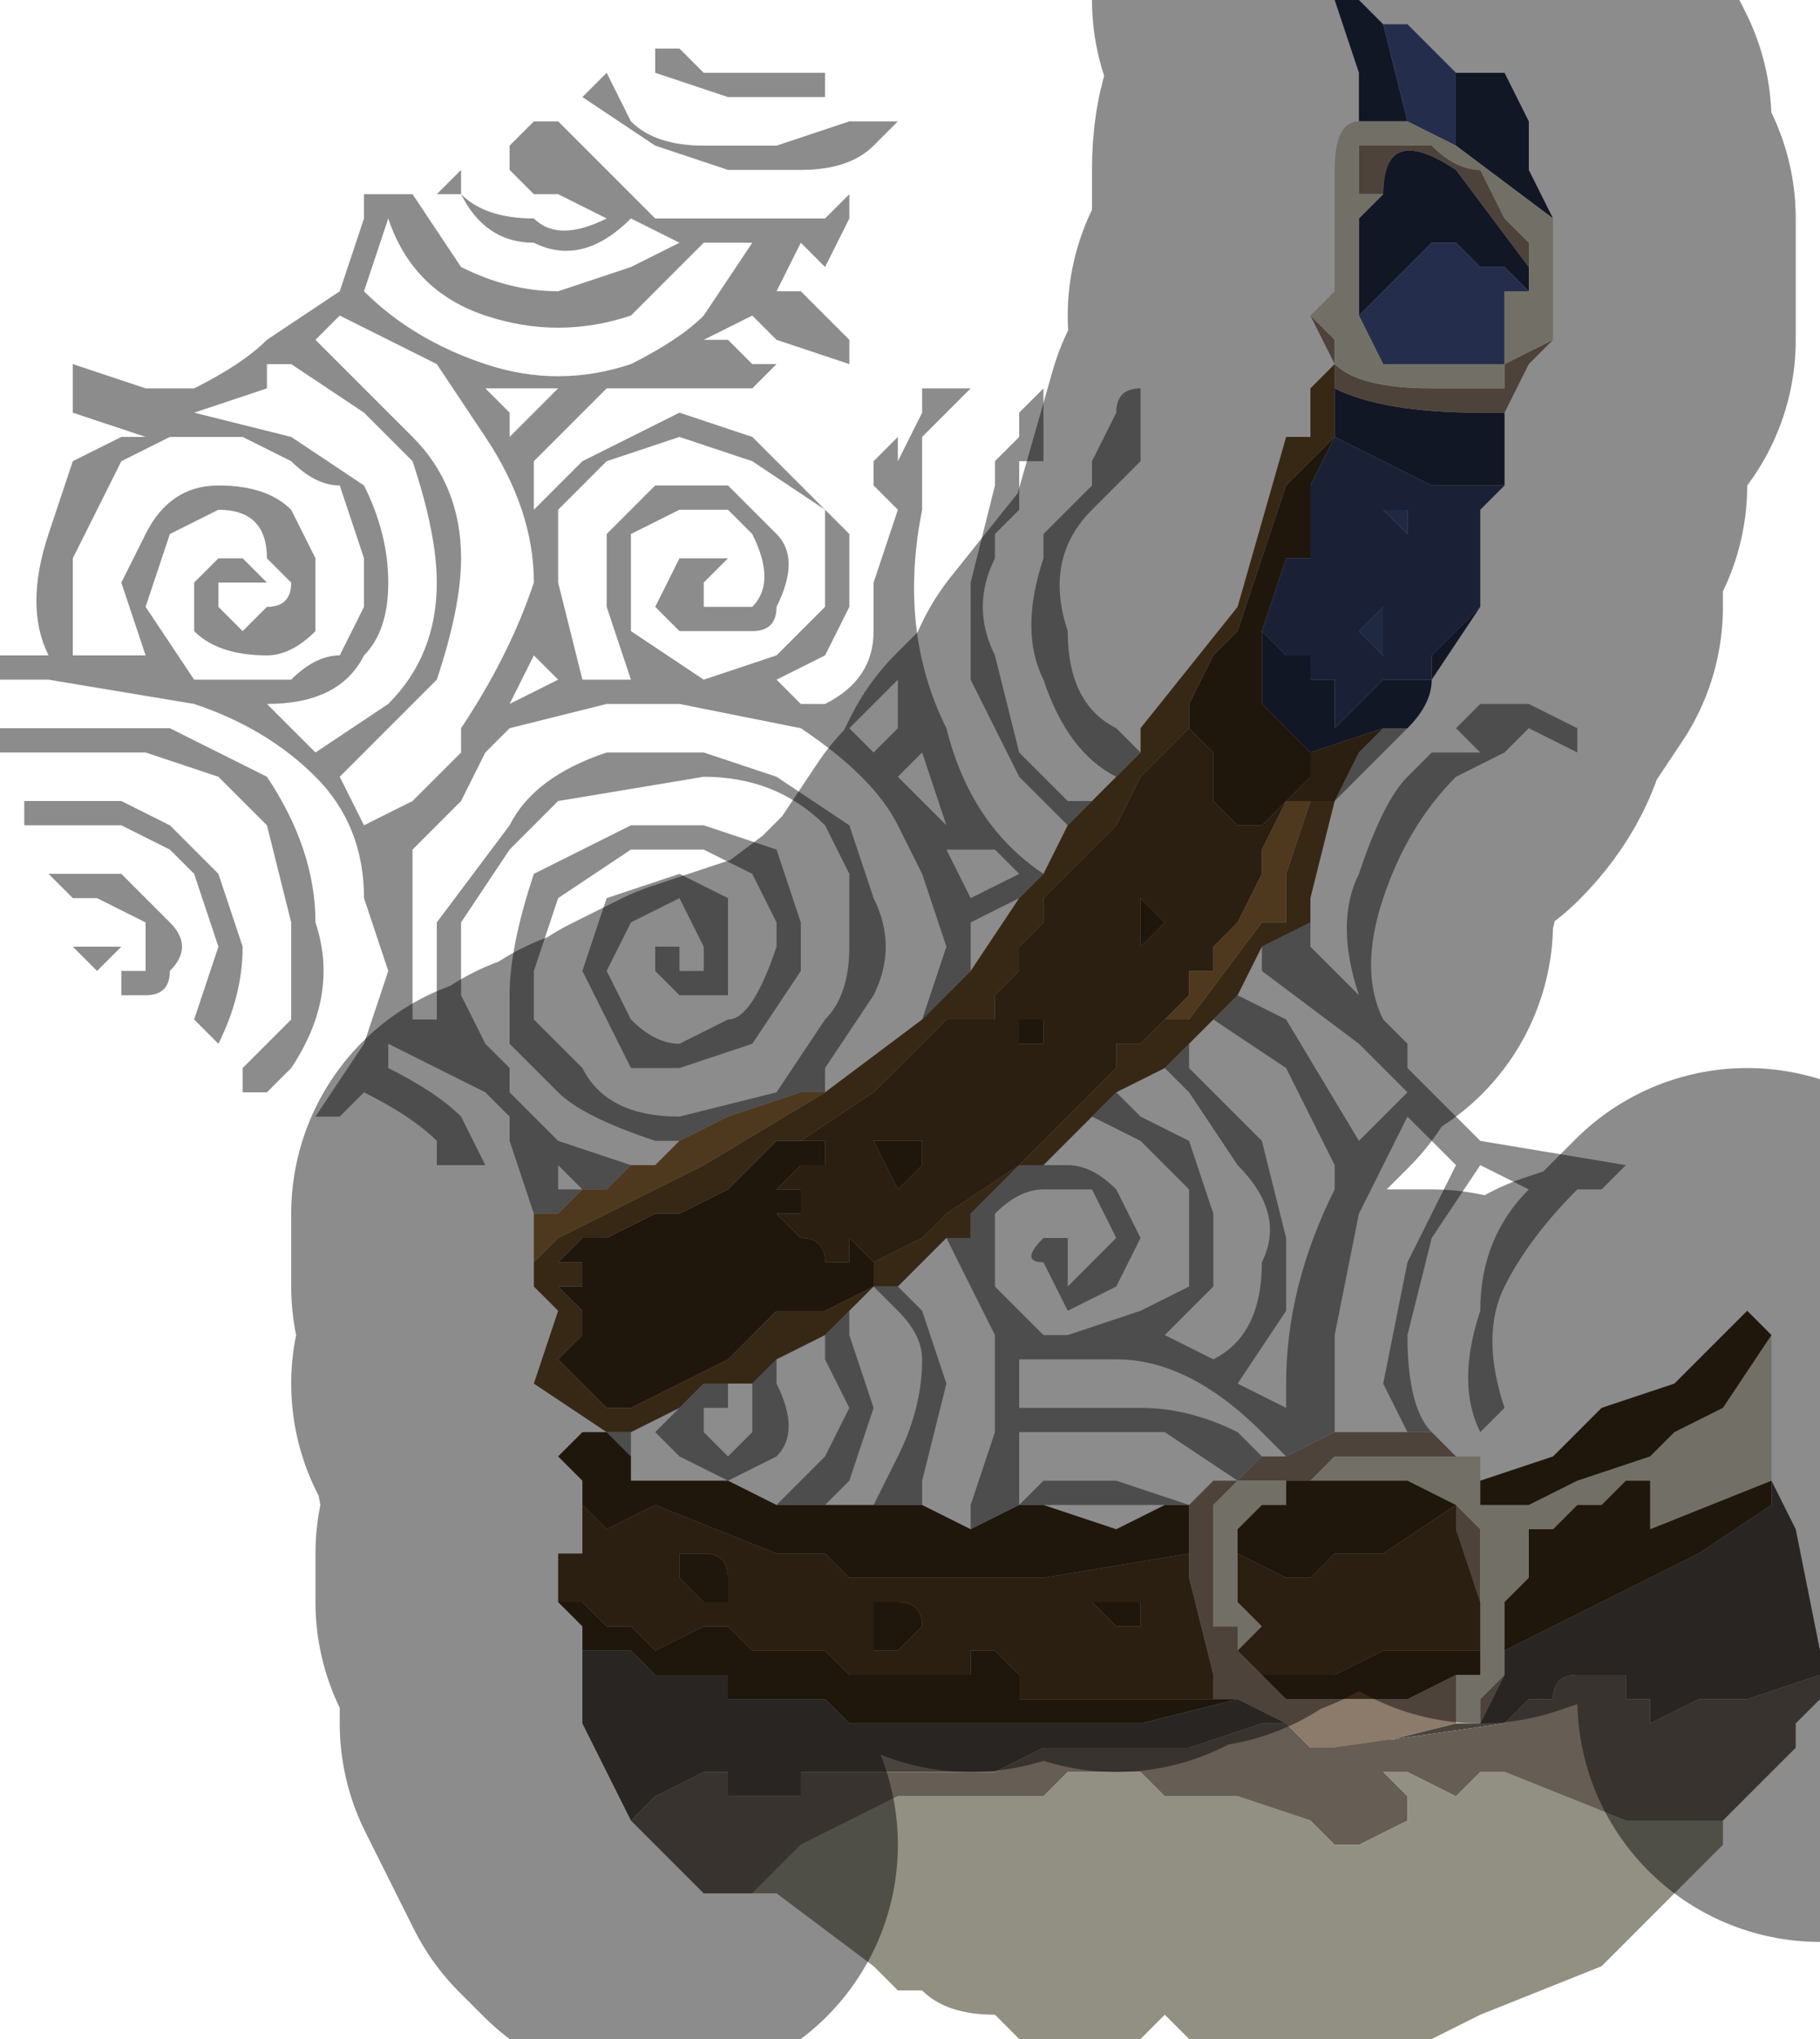<?xml version="1.0" encoding="UTF-8" standalone="no"?>
<svg xmlns:xlink="http://www.w3.org/1999/xlink" height="4.2px" width="3.75px" xmlns="http://www.w3.org/2000/svg">
  <g transform="matrix(1.0, 0.0, 0.0, 1.0, 1.9, 2.1)">
    <path d="M1.0 -0.6 L0.95 -0.55 0.9 -0.5 0.85 -0.45 0.9 -0.55 0.95 -0.6 0.95 -0.6 1.0 -0.6 M0.8 -0.2 L0.8 -0.15 0.85 -0.1 0.9 -0.05 Q0.85 -0.2 0.9 -0.3 0.95 -0.45 1.0 -0.5 L1.05 -0.55 1.1 -0.55 1.15 -0.55 1.1 -0.6 1.1 -0.6 1.15 -0.65 1.25 -0.65 1.35 -0.6 1.35 -0.55 1.25 -0.6 1.25 -0.6 1.2 -0.55 1.2 -0.55 1.1 -0.5 Q1.0 -0.4 0.95 -0.25 0.9 -0.1 0.95 0.0 L1.0 0.05 1.0 0.1 1.15 0.25 1.45 0.3 1.4 0.35 1.35 0.35 Q1.25 0.45 1.2 0.55 1.15 0.65 1.2 0.8 L1.15 0.85 Q1.1 0.75 1.15 0.6 1.15 0.45 1.25 0.35 L1.15 0.3 1.05 0.45 1.0 0.65 Q1.0 0.8 1.05 0.85 L1.0 0.85 0.95 0.75 1.0 0.5 1.1 0.3 1.0 0.2 0.9 0.4 0.85 0.65 0.85 0.85 0.75 0.9 0.7 0.85 Q0.55 0.7 0.4 0.7 L0.3 0.7 0.2 0.7 0.2 0.8 0.45 0.8 Q0.55 0.8 0.65 0.85 L0.7 0.9 0.65 0.95 0.5 0.85 0.35 0.85 0.2 0.85 0.2 1.0 0.25 0.95 0.3 0.95 0.4 0.95 0.55 1.0 0.5 1.0 0.45 1.0 0.3 1.0 0.25 1.0 0.2 1.0 0.1 1.05 0.1 1.0 0.15 0.85 0.15 0.65 0.1 0.55 0.05 0.45 0.1 0.45 0.1 0.4 0.2 0.3 0.25 0.3 0.3 0.3 Q0.35 0.3 0.4 0.35 L0.45 0.45 0.4 0.55 0.3 0.6 0.25 0.5 Q0.2 0.5 0.25 0.45 L0.3 0.45 0.3 0.55 0.35 0.5 0.4 0.45 0.35 0.35 0.25 0.35 Q0.2 0.35 0.15 0.4 L0.15 0.55 0.2 0.6 0.25 0.65 0.3 0.65 0.45 0.6 0.55 0.55 0.55 0.35 0.45 0.25 0.35 0.2 0.4 0.15 0.45 0.2 0.55 0.25 0.6 0.4 0.6 0.55 0.5 0.65 0.6 0.7 Q0.7 0.65 0.7 0.5 0.75 0.4 0.65 0.3 L0.55 0.15 0.5 0.1 0.55 0.05 0.55 0.1 0.7 0.25 0.75 0.45 0.75 0.6 0.65 0.75 0.75 0.8 0.75 0.75 Q0.75 0.55 0.85 0.35 L0.85 0.3 0.75 0.1 0.6 0.0 0.65 -0.05 0.75 0.0 0.9 0.25 1.0 0.15 0.95 0.1 0.9 0.05 0.7 -0.1 0.7 -0.15 0.8 -0.2 M1.1 0.9 L1.15 0.9 1.1 0.9 M-0.65 0.85 L-0.65 0.85 -0.6 0.85 -0.6 0.9 -0.6 0.95 -0.6 0.9 -0.65 0.85 M-0.8 0.4 L-0.85 0.25 -0.85 0.2 -0.9 0.15 -1.1 0.05 -1.1 0.1 Q-1.0 0.15 -0.95 0.2 L-0.9 0.3 -1.0 0.3 -1.0 0.25 Q-1.05 0.2 -1.15 0.15 L-1.2 0.2 -1.25 0.2 -1.15 0.05 -1.1 -0.1 -1.15 -0.25 Q-1.15 -0.4 -1.25 -0.5 -1.35 -0.6 -1.5 -0.65 L-1.8 -0.7 -1.9 -0.7 -1.9 -0.75 -1.9 -0.75 -1.8 -0.75 Q-1.85 -0.85 -1.8 -1.0 L-1.75 -1.15 -1.65 -1.2 -1.6 -1.2 -1.75 -1.25 -1.75 -1.35 -1.6 -1.3 -1.5 -1.3 Q-1.4 -1.35 -1.35 -1.4 L-1.2 -1.5 -1.15 -1.65 -1.15 -1.7 -1.05 -1.7 -0.95 -1.55 Q-0.85 -1.5 -0.75 -1.5 L-0.6 -1.55 -0.5 -1.6 -0.6 -1.65 Q-0.7 -1.55 -0.8 -1.6 -0.9 -1.6 -0.95 -1.7 L-1.0 -1.7 -0.95 -1.75 -0.95 -1.7 Q-0.9 -1.65 -0.8 -1.65 -0.75 -1.6 -0.65 -1.65 L-0.75 -1.7 -0.75 -1.7 -0.8 -1.7 -0.85 -1.75 -0.85 -1.8 -0.8 -1.85 -0.75 -1.85 -0.65 -1.75 -0.55 -1.65 Q-0.35 -1.65 -0.2 -1.65 L-0.15 -1.7 -0.15 -1.65 -0.2 -1.55 -0.2 -1.55 -0.25 -1.6 -0.25 -1.6 -0.3 -1.5 -0.25 -1.5 -0.25 -1.5 -0.2 -1.45 -0.15 -1.4 -0.15 -1.35 -0.3 -1.4 -0.35 -1.45 -0.45 -1.4 -0.4 -1.4 -0.35 -1.35 -0.3 -1.35 -0.3 -1.35 -0.35 -1.3 -0.4 -1.3 -0.65 -1.3 -0.8 -1.15 -0.8 -1.05 -0.7 -1.15 -0.6 -1.2 -0.5 -1.25 -0.35 -1.2 -0.3 -1.15 -0.15 -1.0 Q-0.15 -0.95 -0.15 -0.85 L-0.2 -0.75 -0.3 -0.7 -0.25 -0.65 -0.25 -0.65 -0.2 -0.65 -0.2 -0.65 Q-0.1 -0.7 -0.1 -0.8 L-0.1 -0.9 -0.05 -1.05 -0.05 -1.05 -0.1 -1.1 -0.1 -1.15 -0.05 -1.2 -0.05 -1.15 0.0 -1.25 0.0 -1.3 0.05 -1.3 0.05 -1.3 0.1 -1.3 0.0 -1.2 0.0 -1.05 Q-0.05 -0.8 0.05 -0.6 0.1 -0.4 0.25 -0.3 L0.25 -0.3 0.2 -0.25 0.1 -0.2 0.1 -0.15 0.1 -0.1 0.0 0.0 0.05 -0.15 0.0 -0.3 -0.05 -0.4 Q-0.1 -0.5 -0.25 -0.6 L-0.5 -0.65 -0.65 -0.65 -0.85 -0.6 -0.9 -0.55 -0.95 -0.45 -1.0 -0.4 -1.05 -0.35 -1.05 -0.25 Q-1.05 -0.15 -1.05 0.0 L-1.0 0.0 -1.0 -0.2 -0.85 -0.4 Q-0.8 -0.5 -0.65 -0.55 L-0.45 -0.55 -0.3 -0.5 -0.15 -0.4 -0.1 -0.25 Q-0.05 -0.15 -0.1 -0.05 L-0.2 0.1 -0.2 0.15 -0.25 0.15 -0.4 0.2 -0.5 0.25 -0.55 0.25 Q-0.7 0.2 -0.75 0.15 L-0.85 0.05 -0.85 -0.05 Q-0.85 -0.15 -0.8 -0.3 L-0.6 -0.4 -0.45 -0.4 -0.3 -0.35 -0.25 -0.2 -0.25 -0.1 -0.35 0.05 -0.5 0.1 -0.6 0.1 -0.65 0.0 -0.7 -0.1 -0.65 -0.25 -0.5 -0.3 -0.4 -0.25 -0.4 -0.05 -0.45 -0.05 -0.5 -0.05 -0.55 -0.1 -0.55 -0.15 -0.5 -0.15 -0.5 -0.1 -0.45 -0.1 -0.45 -0.15 -0.5 -0.25 -0.6 -0.2 -0.65 -0.1 -0.6 0.0 Q-0.55 0.05 -0.5 0.05 L-0.4 0.0 Q-0.35 0.0 -0.3 -0.15 L-0.3 -0.2 -0.35 -0.3 -0.45 -0.35 -0.6 -0.35 -0.75 -0.25 -0.8 -0.1 -0.8 0.0 -0.7 0.1 Q-0.65 0.2 -0.5 0.2 L-0.3 0.15 -0.2 0.0 Q-0.15 -0.05 -0.15 -0.15 L-0.15 -0.3 -0.2 -0.4 Q-0.3 -0.5 -0.45 -0.5 L-0.75 -0.45 -0.85 -0.35 -0.95 -0.2 -0.95 -0.05 -0.9 0.05 -0.85 0.1 -0.85 0.15 -0.8 0.2 -0.75 0.25 -0.6 0.3 -0.6 0.3 -0.65 0.35 -0.7 0.35 -0.75 0.4 -0.75 0.4 -0.8 0.4 M0.3 -0.4 L0.2 -0.5 0.1 -0.7 0.1 -0.9 0.15 -1.1 0.15 -1.15 0.2 -1.2 0.2 -1.25 0.25 -1.3 0.25 -1.25 0.25 -1.15 0.2 -1.15 0.2 -1.05 0.15 -1.0 0.15 -0.95 Q0.1 -0.85 0.15 -0.75 L0.2 -0.55 0.3 -0.45 0.35 -0.45 0.3 -0.4 M0.4 -0.5 Q0.3 -0.55 0.25 -0.7 0.2 -0.8 0.25 -0.95 L0.25 -1.0 0.3 -1.05 0.35 -1.1 0.35 -1.15 0.4 -1.25 Q0.4 -1.3 0.45 -1.3 L0.45 -1.15 0.4 -1.1 0.4 -1.1 0.35 -1.05 Q0.25 -0.95 0.3 -0.8 0.3 -0.65 0.4 -0.6 L0.45 -0.55 0.4 -0.5 M0.05 -0.4 L0.05 -0.4 0.0 -0.55 -0.05 -0.5 0.05 -0.4 M0.1 -0.35 L0.05 -0.35 0.1 -0.25 0.2 -0.3 0.15 -0.35 0.1 -0.35 0.1 -0.35 M-0.05 0.55 L0.0 0.6 0.05 0.75 0.0 0.95 0.0 1.0 -0.1 1.0 -0.05 0.9 Q0.0 0.8 0.0 0.7 0.0 0.65 -0.05 0.6 L-0.1 0.55 -0.05 0.55 M-0.75 -0.7 L-0.8 -0.75 -0.85 -0.65 -0.75 -0.7 M-0.35 -1.0 L-0.4 -1.05 -0.5 -1.05 -0.6 -1.0 -0.6 -0.8 -0.45 -0.7 -0.3 -0.75 -0.2 -0.85 Q-0.2 -0.95 -0.2 -1.05 L-0.35 -1.15 -0.5 -1.2 -0.65 -1.15 -0.75 -1.05 -0.75 -0.9 -0.7 -0.7 -0.6 -0.7 -0.65 -0.85 -0.65 -1.0 -0.55 -1.1 -0.4 -1.1 -0.3 -1.0 Q-0.25 -0.95 -0.3 -0.85 -0.3 -0.8 -0.35 -0.8 L-0.5 -0.8 -0.55 -0.85 -0.5 -0.95 -0.45 -0.95 -0.4 -0.95 -0.45 -0.9 -0.45 -0.9 -0.45 -0.85 -0.4 -0.85 Q-0.35 -0.85 -0.35 -0.85 -0.3 -0.9 -0.35 -1.0 M-1.1 -0.4 L-1.1 -0.35 -1.1 -0.4 M-1.7 -0.15 L-1.7 -0.15 -1.65 -0.15 -1.7 -0.1 -1.75 -0.15 -1.7 -0.15 M-1.8 -0.3 L-1.8 -0.3 -1.65 -0.3 -1.55 -0.2 Q-1.5 -0.15 -1.55 -0.1 -1.55 -0.05 -1.6 -0.05 L-1.65 -0.05 -1.65 -0.1 -1.6 -0.1 -1.6 -0.2 -1.7 -0.25 -1.75 -0.25 -1.8 -0.3 M-1.65 -0.45 L-1.55 -0.4 -1.45 -0.3 -1.4 -0.15 Q-1.4 -0.05 -1.45 0.05 L-1.45 0.05 -1.5 0.0 -1.5 0.0 -1.45 -0.15 -1.5 -0.3 -1.55 -0.35 -1.65 -0.4 -1.8 -0.4 -1.85 -0.4 -1.85 -0.45 -1.65 -0.45 M-1.75 -0.6 L-1.55 -0.6 Q-1.45 -0.55 -1.35 -0.5 -1.25 -0.35 -1.25 -0.2 -1.2 -0.05 -1.3 0.1 L-1.35 0.15 -1.4 0.15 -1.4 0.1 -1.3 0.0 -1.3 -0.2 -1.35 -0.4 -1.45 -0.5 -1.6 -0.55 -1.85 -0.55 -1.9 -0.55 -1.9 -0.6 -1.75 -0.6 M-1.15 -0.95 L-1.2 -1.1 Q-1.25 -1.1 -1.3 -1.15 L-1.4 -1.2 -1.55 -1.2 -1.65 -1.15 -1.75 -0.95 -1.75 -0.75 -1.6 -0.75 -1.65 -0.9 -1.6 -1.0 Q-1.55 -1.1 -1.45 -1.1 -1.35 -1.1 -1.3 -1.05 L-1.25 -0.95 -1.25 -0.8 Q-1.3 -0.75 -1.35 -0.75 -1.45 -0.75 -1.5 -0.8 L-1.5 -0.9 -1.45 -0.95 -1.4 -0.95 -1.35 -0.9 -1.4 -0.9 -1.45 -0.9 -1.45 -0.85 -1.4 -0.8 -1.35 -0.85 Q-1.3 -0.85 -1.3 -0.9 L-1.35 -0.95 Q-1.35 -1.05 -1.45 -1.05 L-1.55 -1.0 -1.6 -0.85 -1.5 -0.7 -1.4 -0.7 -1.3 -0.7 Q-1.25 -0.75 -1.2 -0.75 L-1.15 -0.85 -1.15 -0.95 M-1.0 -1.35 L-1.2 -1.45 -1.25 -1.4 -1.05 -1.2 Q-0.95 -1.1 -0.95 -0.95 -0.95 -0.85 -1.0 -0.7 L-1.1 -0.6 -1.2 -0.5 -1.15 -0.4 -1.05 -0.45 -1.0 -0.5 -0.95 -0.55 -0.95 -0.6 Q-0.85 -0.75 -0.8 -0.9 -0.8 -1.05 -0.9 -1.2 L-1.0 -1.35 M-1.5 -1.25 L-1.55 -1.25 -1.55 -1.25 -1.5 -1.25 -1.3 -1.2 -1.15 -1.1 Q-1.1 -1.0 -1.1 -0.9 -1.1 -0.8 -1.15 -0.75 -1.2 -0.65 -1.35 -0.65 L-1.25 -0.55 -1.1 -0.65 Q-1.0 -0.75 -1.0 -0.9 -1.0 -1.0 -1.05 -1.15 L-1.15 -1.25 -1.3 -1.35 -1.35 -1.35 -1.35 -1.3 -1.5 -1.25 M-0.6 -1.45 Q-0.75 -1.4 -0.9 -1.45 -1.05 -1.5 -1.1 -1.65 L-1.15 -1.5 Q-1.05 -1.4 -0.9 -1.35 -0.75 -1.3 -0.6 -1.35 -0.5 -1.4 -0.45 -1.45 L-0.35 -1.6 -0.45 -1.6 -0.6 -1.45 M-0.85 -1.3 L-0.9 -1.3 -0.85 -1.25 -0.85 -1.2 -0.75 -1.3 -0.85 -1.3 M-0.65 -1.95 L-0.6 -1.85 Q-0.55 -1.8 -0.45 -1.8 L-0.3 -1.8 -0.15 -1.85 Q-0.15 -1.85 -0.1 -1.85 L-0.05 -1.85 -0.1 -1.8 Q-0.15 -1.75 -0.25 -1.75 L-0.4 -1.75 -0.55 -1.8 -0.7 -1.9 -0.7 -1.9 -0.65 -1.95 M-0.2 -1.95 L-0.2 -1.9 -0.4 -1.9 -0.55 -1.95 -0.55 -2.0 -0.5 -2.0 -0.45 -1.95 -0.25 -1.95 -0.2 -1.95 M-0.7 0.35 L-0.75 0.3 -0.75 0.35 -0.7 0.35 M-0.15 -0.6 L-0.1 -0.55 -0.05 -0.6 -0.05 -0.7 -0.15 -0.6 M-0.3 0.7 L-0.3 0.75 Q-0.25 0.85 -0.3 0.9 L-0.4 0.95 -0.5 0.9 -0.5 0.9 -0.55 0.85 -0.5 0.8 -0.45 0.75 -0.4 0.75 -0.4 0.75 Q-0.4 0.8 -0.4 0.8 L-0.4 0.8 -0.45 0.8 -0.45 0.85 -0.4 0.9 -0.35 0.85 -0.35 0.75 -0.3 0.7 M-0.3 1.0 L-0.25 0.95 -0.2 0.9 -0.15 0.8 -0.2 0.7 -0.2 0.65 -0.2 0.65 -0.15 0.6 -0.15 0.65 -0.1 0.8 -0.15 0.95 -0.2 1.0 -0.2 1.0 -0.3 1.0" fill="#000000" fill-opacity="0.451" fill-rule="evenodd" stroke="none"/>
    <path d="M1.1 -1.95 L1.2 -1.95 1.25 -1.85 1.25 -1.75 1.3 -1.65 1.1 -1.8 1.1 -1.85 1.1 -1.85 1.1 -1.95 M1.2 -1.25 L1.2 -1.1 1.15 -1.1 1.1 -1.1 1.05 -1.1 0.85 -1.2 0.85 -1.2 0.85 -1.3 Q0.95 -1.25 1.15 -1.25 L1.2 -1.25 M1.15 -0.85 L1.05 -0.7 Q1.05 -0.65 1.0 -0.6 L0.95 -0.6 0.95 -0.6 0.8 -0.55 0.8 -0.55 0.7 -0.65 0.7 -0.65 0.7 -0.8 0.75 -0.75 0.8 -0.75 0.8 -0.7 Q0.8 -0.7 0.85 -0.7 L0.85 -0.65 0.85 -0.6 0.9 -0.65 0.95 -0.7 1.0 -0.7 Q1.05 -0.7 1.05 -0.7 L1.05 -0.75 1.15 -0.85 M0.9 -1.85 L0.9 -1.95 0.85 -2.1 0.9 -2.1 0.95 -2.05 0.95 -2.05 1.0 -1.85 0.9 -1.85 M0.95 -1.7 L0.95 -1.7 Q0.95 -1.85 1.1 -1.75 L1.25 -1.55 1.25 -1.5 1.2 -1.55 1.15 -1.55 1.1 -1.6 1.05 -1.6 0.9 -1.45 0.9 -1.65 0.95 -1.7" fill="#202a46" fill-rule="evenodd" stroke="none"/>
    <path d="M1.1 -1.95 L1.1 -1.85 1.1 -1.85 1.1 -1.8 1.1 -1.8 1.0 -1.85 0.95 -2.05 1.0 -2.05 1.0 -2.05 1.05 -2.0 1.05 -2.0 1.1 -1.95 1.1 -1.95 M0.9 -1.45 L1.05 -1.6 1.1 -1.6 1.15 -1.55 1.2 -1.55 1.25 -1.5 1.2 -1.5 1.2 -1.35 1.1 -1.35 0.95 -1.35 0.9 -1.45 0.9 -1.45" fill="#41548a" fill-rule="evenodd" stroke="none"/>
    <path d="M1.3 -1.4 L1.25 -1.35 1.2 -1.25 1.15 -1.25 Q0.95 -1.25 0.85 -1.3 L0.85 -1.35 0.8 -1.45 0.85 -1.4 0.85 -1.35 Q0.9 -1.3 1.05 -1.3 L1.1 -1.3 1.2 -1.3 1.2 -1.35 1.3 -1.4 M1.05 0.85 L1.1 0.9 1.0 0.9 0.85 0.9 0.8 0.95 0.7 0.95 0.65 0.95 0.6 1.0 0.6 1.25 0.65 1.25 0.65 1.3 0.7 1.35 0.75 1.4 0.8 1.4 0.85 1.4 1.0 1.4 1.1 1.35 1.15 1.35 1.1 1.35 1.1 1.45 1.15 1.45 1.15 1.4 1.2 1.35 1.2 1.3 1.2 1.35 1.15 1.45 1.1 1.45 0.9 1.5 0.8 1.5 0.75 1.45 0.65 1.4 0.6 1.4 0.6 1.35 0.55 1.15 0.55 1.1 0.55 1.0 0.6 0.95 0.65 0.95 0.7 0.9 0.75 0.9 0.85 0.85 1.0 0.85 1.05 0.85 M1.25 -1.5 L1.25 -1.55 1.1 -1.75 Q0.95 -1.85 0.95 -1.7 L0.95 -1.7 0.9 -1.7 0.9 -1.75 0.9 -1.8 0.95 -1.8 1.0 -1.8 1.05 -1.8 Q1.1 -1.75 1.15 -1.75 L1.2 -1.65 1.25 -1.6 1.25 -1.5 M1.15 0.95 L1.15 1.0 1.15 0.95 M1.15 1.25 L1.15 1.2 1.1 1.05 1.1 1.0 1.15 1.05 1.15 1.1 1.15 1.25 M0.7 1.0 L0.65 1.05 0.7 1.0" fill="#8c7a6b" fill-rule="evenodd" stroke="none"/>
    <path d="M1.1 -1.8 L1.3 -1.65 1.3 -1.45 1.3 -1.4 1.2 -1.35 1.2 -1.3 1.1 -1.3 1.05 -1.3 Q0.9 -1.3 0.85 -1.35 L0.85 -1.4 0.8 -1.45 0.8 -1.45 0.85 -1.5 0.85 -1.75 Q0.85 -1.85 0.9 -1.85 L1.0 -1.85 1.1 -1.8 1.1 -1.8 M1.1 0.9 L1.15 0.9 1.15 0.95 1.15 1.0 1.25 1.0 1.35 0.95 1.5 0.9 1.55 0.85 1.65 0.8 1.75 0.65 1.75 0.8 1.75 0.95 1.5 1.05 1.5 0.95 1.45 0.95 1.4 1.0 1.35 1.0 1.3 1.05 1.25 1.05 1.25 1.15 1.2 1.2 1.2 1.3 1.2 1.35 1.15 1.4 1.15 1.45 1.1 1.45 1.1 1.35 1.15 1.35 1.15 1.3 1.15 1.25 1.15 1.1 1.15 1.05 1.1 1.0 1.0 0.95 0.9 0.95 0.8 0.95 0.75 0.95 0.75 1.0 0.7 1.0 0.65 1.05 0.65 1.1 0.65 1.2 0.7 1.25 0.65 1.3 0.65 1.25 0.6 1.25 0.6 1.0 0.65 0.95 0.7 0.95 0.8 0.95 0.85 0.9 1.0 0.9 1.1 0.9 M0.95 -1.7 L0.9 -1.65 0.9 -1.45 0.9 -1.45 0.95 -1.35 1.1 -1.35 1.2 -1.35 1.2 -1.5 1.25 -1.5 1.25 -1.6 1.2 -1.65 1.15 -1.75 Q1.1 -1.75 1.05 -1.8 L1.0 -1.8 0.95 -1.8 0.9 -1.8 0.9 -1.75 0.9 -1.7 0.95 -1.7" fill="#d0ccb9" fill-rule="evenodd" stroke="none"/>
    <path d="M1.15 0.95 L1.3 0.9 1.4 0.8 1.55 0.75 1.65 0.65 1.7 0.6 1.75 0.65 1.65 0.8 1.55 0.85 1.5 0.9 1.35 0.95 1.25 1.0 1.15 1.0 1.15 0.95 M-0.7 1.3 L-0.7 1.25 -0.75 1.2 -0.7 1.2 -0.65 1.25 -0.6 1.25 -0.6 1.25 -0.55 1.3 -0.45 1.25 -0.4 1.25 -0.4 1.25 -0.35 1.3 -0.35 1.3 -0.25 1.3 -0.2 1.3 -0.15 1.35 -0.15 1.35 -0.05 1.35 -0.05 1.35 0.0 1.35 0.05 1.35 0.1 1.35 0.1 1.3 0.15 1.3 0.2 1.35 0.2 1.4 0.25 1.4 0.3 1.4 0.4 1.4 0.6 1.4 0.65 1.4 0.45 1.45 0.3 1.45 0.2 1.45 0.1 1.45 0.05 1.45 0.0 1.45 -0.05 1.45 -0.15 1.45 -0.2 1.4 -0.25 1.4 -0.35 1.4 -0.4 1.4 -0.4 1.35 -0.45 1.35 -0.45 1.35 -0.55 1.35 -0.55 1.35 -0.6 1.3 -0.65 1.3 -0.7 1.3 -0.7 1.3 M-0.7 1.0 L-0.7 0.95 -0.75 0.9 -0.7 0.85 -0.7 0.85 -0.65 0.85 -0.6 0.9 -0.6 0.95 -0.55 0.95 -0.5 0.95 -0.4 0.95 -0.3 1.0 -0.2 1.0 -0.2 1.0 -0.2 1.0 -0.15 1.0 -0.1 1.0 0.0 1.0 0.1 1.05 0.2 1.0 0.25 1.0 0.4 1.05 0.5 1.0 0.55 1.0 0.55 1.1 0.25 1.15 0.15 1.15 0.05 1.15 0.0 1.15 -0.15 1.15 -0.2 1.1 -0.3 1.1 -0.55 1.0 -0.65 1.05 -0.7 1.0 M0.85 -1.2 L0.8 -1.1 0.8 -1.0 0.8 -0.95 0.75 -0.95 0.7 -0.8 0.7 -0.65 0.7 -0.65 0.8 -0.55 0.8 -0.5 0.75 -0.45 0.7 -0.4 0.65 -0.4 0.6 -0.45 0.6 -0.45 0.6 -0.55 0.55 -0.6 0.55 -0.65 0.6 -0.75 0.6 -0.75 0.65 -0.8 0.65 -0.8 0.7 -0.95 0.75 -1.1 0.85 -1.2 M0.75 -0.45 L0.75 -0.45 M0.45 -0.2 L0.45 -0.25 0.5 -0.2 0.5 -0.2 0.5 -0.2 0.45 -0.15 0.45 -0.2 M0.25 0.0 L0.25 0.05 0.2 0.05 0.2 0.0 0.25 0.0 0.25 0.0 M-0.1 0.5 L-0.1 0.55 -0.2 0.6 -0.25 0.6 -0.3 0.6 -0.35 0.65 -0.4 0.7 -0.6 0.8 -0.6 0.8 -0.65 0.8 -0.7 0.75 -0.75 0.7 -0.7 0.65 -0.7 0.6 -0.75 0.55 -0.7 0.55 -0.7 0.55 -0.7 0.5 -0.75 0.5 -0.75 0.5 -0.7 0.45 -0.65 0.45 -0.55 0.4 -0.55 0.4 -0.5 0.4 -0.5 0.4 -0.4 0.35 -0.4 0.35 -0.35 0.3 -0.3 0.25 -0.25 0.25 -0.2 0.25 -0.2 0.35 -0.2 0.35 -0.2 0.3 -0.25 0.3 -0.3 0.35 -0.25 0.35 -0.25 0.4 -0.2 0.4 -0.2 0.4 -0.25 0.4 -0.3 0.4 -0.25 0.45 -0.25 0.45 Q-0.2 0.45 -0.2 0.5 L-0.2 0.5 -0.15 0.5 -0.15 0.45 -0.1 0.5 M0.7 1.0 L0.75 1.0 0.75 0.95 0.8 0.95 0.9 0.95 1.0 0.95 1.1 1.0 0.95 1.1 0.85 1.1 0.8 1.15 0.75 1.15 0.65 1.1 0.65 1.05 0.7 1.0 M1.2 1.3 L1.2 1.2 1.25 1.15 1.25 1.05 1.3 1.05 1.35 1.0 1.4 1.0 1.45 0.95 1.5 0.95 1.5 1.05 1.75 0.95 1.75 1.0 1.6 1.1 1.4 1.2 1.2 1.3 M0.0 0.3 L0.0 0.3 -0.05 0.35 -0.05 0.35 -0.1 0.25 Q-0.1 0.25 -0.05 0.25 L0.0 0.25 0.0 0.3 M0.45 1.2 L0.45 1.25 0.4 1.25 0.35 1.2 0.4 1.2 0.45 1.2 M0.7 1.35 L0.75 1.35 0.85 1.35 0.95 1.3 1.15 1.3 1.15 1.35 1.1 1.35 1.0 1.4 0.85 1.4 0.8 1.4 0.75 1.4 0.7 1.35 M-0.4 1.15 L-0.4 1.2 -0.4 1.2 -0.45 1.2 -0.45 1.2 -0.5 1.15 -0.5 1.1 Q-0.5 1.1 -0.45 1.1 -0.4 1.1 -0.4 1.15 L-0.4 1.15 M-0.05 1.2 Q0.0 1.2 0.0 1.25 L0.0 1.25 -0.05 1.3 -0.1 1.3 -0.1 1.25 -0.1 1.2 -0.05 1.2 -0.05 1.2" fill="#382815" fill-rule="evenodd" stroke="none"/>
    <path d="M0.85 -0.45 L0.85 -0.45 0.8 -0.25 0.8 -0.2 0.7 -0.15 0.65 -0.05 0.6 0.0 0.55 0.05 0.5 0.1 0.4 0.15 0.35 0.2 0.25 0.3 0.2 0.3 0.1 0.4 0.1 0.45 0.05 0.45 -0.05 0.55 -0.1 0.55 -0.1 0.5 -0.1 0.5 0.0 0.45 0.05 0.4 0.2 0.3 0.3 0.2 0.35 0.15 0.4 0.1 0.4 0.05 0.45 0.05 0.5 0.0 0.55 0.0 0.55 0.0 0.7 -0.2 0.7 -0.2 0.75 -0.2 0.75 -0.25 0.75 -0.3 0.8 -0.45 0.85 -0.45 M-0.65 0.85 L-0.8 0.75 -0.75 0.6 -0.8 0.55 -0.8 0.5 -0.75 0.45 -0.65 0.4 -0.55 0.35 -0.45 0.3 -0.2 0.15 0.0 0.0 0.0 0.0 0.1 -0.1 0.2 -0.25 0.25 -0.3 0.25 -0.3 0.3 -0.4 0.35 -0.45 0.4 -0.5 0.45 -0.55 0.45 -0.6 0.65 -0.85 0.75 -1.2 0.8 -1.2 0.8 -1.3 0.85 -1.35 0.85 -1.3 0.85 -1.2 0.75 -1.1 0.7 -0.95 0.65 -0.8 0.65 -0.8 0.6 -0.75 0.6 -0.75 0.55 -0.65 0.55 -0.6 0.55 -0.6 0.5 -0.55 0.45 -0.5 0.4 -0.4 0.35 -0.35 0.35 -0.35 0.3 -0.3 0.25 -0.25 0.25 -0.2 0.2 -0.15 0.2 -0.1 0.15 -0.05 0.15 0.0 0.05 0.0 0.05 0.0 0.0 0.05 -0.05 0.1 -0.05 0.1 -0.1 0.15 -0.25 0.25 -0.3 0.25 -0.35 0.3 -0.4 0.35 -0.4 0.35 -0.5 0.4 -0.5 0.4 -0.55 0.4 -0.55 0.4 -0.65 0.45 -0.7 0.45 -0.75 0.5 -0.75 0.5 -0.7 0.5 -0.7 0.55 -0.7 0.55 -0.75 0.55 -0.7 0.6 -0.7 0.65 -0.75 0.7 -0.7 0.75 -0.65 0.8 -0.6 0.8 -0.6 0.8 -0.4 0.7 -0.35 0.65 -0.3 0.6 -0.25 0.6 -0.2 0.6 -0.1 0.55 -0.15 0.6 -0.2 0.65 -0.2 0.65 -0.3 0.7 -0.35 0.75 -0.4 0.75 -0.45 0.75 -0.5 0.8 -0.6 0.85 -0.65 0.85" fill="#644928" fill-rule="evenodd" stroke="none"/>
    <path d="M1.2 -1.1 L1.15 -1.05 1.15 -0.9 1.15 -0.85 1.05 -0.75 1.05 -0.7 Q1.05 -0.7 1.0 -0.7 L0.95 -0.7 0.9 -0.65 0.85 -0.6 0.85 -0.65 0.85 -0.7 Q0.8 -0.7 0.8 -0.7 L0.8 -0.75 0.75 -0.75 0.7 -0.8 0.75 -0.95 0.8 -0.95 0.8 -1.0 0.8 -1.1 0.85 -1.2 0.85 -1.2 1.05 -1.1 1.1 -1.1 1.15 -1.1 1.2 -1.1 M1.0 -1.0 L1.0 -1.0 1.0 -1.05 0.95 -1.05 1.0 -1.0 M0.95 -0.8 L0.95 -0.85 0.9 -0.8 0.9 -0.8 0.95 -0.75 0.95 -0.8" fill="#2f3d64" fill-rule="evenodd" stroke="none"/>
    <path d="M1.0 -1.0 L0.95 -1.05 1.0 -1.05 1.0 -1.0 1.0 -1.0 M0.95 -0.8 L0.95 -0.75 0.9 -0.8 0.9 -0.8 0.95 -0.85 0.95 -0.8" fill="#394a79" fill-rule="evenodd" stroke="none"/>
    <path d="M-0.75 1.2 L-0.75 1.1 -0.7 1.1 -0.7 1.05 -0.7 1.0 -0.65 1.05 -0.55 1.0 -0.3 1.1 -0.2 1.1 -0.15 1.15 0.0 1.15 0.05 1.15 0.15 1.15 0.25 1.15 0.55 1.1 0.55 1.15 0.6 1.35 0.6 1.4 0.4 1.4 0.3 1.4 0.25 1.4 0.2 1.4 0.2 1.35 0.15 1.3 0.1 1.3 0.1 1.35 0.05 1.35 0.0 1.35 -0.05 1.35 -0.05 1.35 -0.15 1.35 -0.15 1.35 -0.2 1.3 -0.25 1.3 -0.35 1.3 -0.35 1.3 -0.4 1.25 -0.4 1.25 -0.45 1.25 -0.55 1.3 -0.6 1.25 -0.6 1.25 -0.65 1.25 -0.7 1.2 -0.75 1.2 M0.8 -0.55 L0.8 -0.55 0.95 -0.6 0.9 -0.55 0.85 -0.45 0.8 -0.45 0.75 -0.45 0.8 -0.5 0.8 -0.55 M-0.25 0.25 L-0.1 0.15 -0.05 0.1 -0.05 0.1 0.0 0.05 0.05 0.0 0.05 0.0 0.15 0.0 0.15 -0.05 0.2 -0.1 0.2 -0.15 0.25 -0.2 0.25 -0.25 0.3 -0.3 0.35 -0.35 0.35 -0.35 0.4 -0.4 0.45 -0.5 0.5 -0.55 0.55 -0.6 0.55 -0.6 0.6 -0.55 0.6 -0.45 0.6 -0.45 0.65 -0.4 0.7 -0.4 0.75 -0.45 0.7 -0.35 0.7 -0.3 0.65 -0.2 0.6 -0.15 0.6 -0.1 0.55 -0.1 0.55 -0.05 0.5 0.0 0.45 0.05 0.4 0.05 0.4 0.1 0.35 0.15 0.3 0.2 0.2 0.3 0.05 0.4 0.0 0.45 -0.1 0.5 -0.1 0.5 -0.15 0.45 -0.15 0.5 -0.2 0.5 -0.2 0.5 Q-0.2 0.45 -0.25 0.45 L-0.25 0.45 -0.3 0.4 -0.25 0.4 -0.2 0.4 -0.2 0.4 -0.25 0.4 -0.25 0.35 -0.3 0.35 -0.25 0.3 -0.2 0.3 -0.2 0.35 -0.2 0.35 -0.2 0.25 -0.25 0.25 M0.25 0.0 L0.25 0.0 0.2 0.0 0.2 0.05 0.25 0.05 0.25 0.0 M0.45 -0.2 L0.45 -0.15 0.5 -0.2 0.5 -0.2 0.5 -0.2 0.45 -0.25 0.45 -0.2 M1.1 1.0 L1.1 1.05 1.15 1.2 1.15 1.25 1.15 1.3 0.95 1.3 0.85 1.35 0.75 1.35 0.7 1.35 0.65 1.3 0.7 1.25 0.65 1.2 0.65 1.1 0.75 1.15 0.8 1.15 0.85 1.1 0.95 1.1 1.1 1.0 M0.0 0.3 L0.0 0.25 -0.05 0.25 Q-0.1 0.25 -0.1 0.25 L-0.05 0.35 -0.05 0.35 0.0 0.3 0.0 0.3 M0.45 1.2 L0.4 1.2 0.35 1.2 0.4 1.25 0.45 1.25 0.45 1.2 M-0.4 1.15 L-0.4 1.15 Q-0.4 1.1 -0.45 1.1 -0.5 1.1 -0.5 1.1 L-0.5 1.15 -0.45 1.2 -0.45 1.2 -0.4 1.2 -0.4 1.2 -0.4 1.15 M-0.05 1.2 L-0.05 1.2 -0.1 1.2 -0.1 1.25 -0.1 1.3 -0.05 1.3 0.0 1.25 0.0 1.25 Q0.0 1.2 -0.05 1.2" fill="#4d381e" fill-rule="evenodd" stroke="none"/>
    <path d="M-0.8 0.5 L-0.8 0.4 -0.75 0.4 -0.75 0.4 -0.7 0.35 -0.65 0.35 -0.6 0.3 -0.55 0.3 -0.5 0.25 -0.4 0.2 -0.25 0.15 -0.2 0.15 -0.45 0.3 -0.55 0.35 -0.65 0.4 -0.75 0.45 -0.8 0.5 M0.75 -0.45 L0.75 -0.45 0.8 -0.45 0.75 -0.3 0.75 -0.25 0.75 -0.2 0.7 -0.2 0.7 -0.2 0.55 0.0 0.55 0.0 0.5 0.0 0.55 -0.05 0.55 -0.1 0.6 -0.1 0.6 -0.15 0.65 -0.2 0.7 -0.3 0.7 -0.35 0.75 -0.45 M0.0 0.0 L0.0 0.0 -0.2 0.15 0.0 0.0 M-0.7 0.35 L-0.7 0.35" fill="#8e6839" fill-rule="evenodd" stroke="none"/>
    <path d="M1.75 0.95 L1.8 1.05 1.85 1.3 1.85 1.35 1.7 1.4 1.65 1.4 1.6 1.4 1.5 1.45 1.5 1.4 1.45 1.4 1.45 1.35 1.35 1.35 Q1.3 1.35 1.3 1.4 L1.25 1.4 1.2 1.45 0.85 1.5 0.8 1.5 0.75 1.45 0.8 1.5 0.9 1.5 1.1 1.45 1.15 1.45 1.2 1.35 1.2 1.3 1.4 1.2 1.6 1.1 1.75 1.0 1.75 0.95 M-0.6 1.65 L-0.65 1.55 -0.7 1.45 -0.7 1.3 -0.7 1.3 -0.65 1.3 -0.6 1.3 -0.55 1.35 -0.55 1.35 -0.45 1.35 -0.45 1.35 -0.4 1.35 -0.4 1.4 -0.35 1.4 -0.25 1.4 -0.2 1.4 -0.15 1.45 -0.05 1.45 0.0 1.45 0.05 1.45 0.1 1.45 0.2 1.45 0.3 1.45 0.45 1.45 0.65 1.4 0.75 1.45 0.7 1.45 0.55 1.5 0.5 1.5 0.45 1.5 0.4 1.5 0.35 1.5 0.25 1.5 0.15 1.55 0.1 1.55 0.0 1.55 -0.05 1.55 -0.1 1.55 -0.15 1.55 -0.15 1.55 -0.2 1.55 -0.25 1.55 -0.25 1.6 -0.3 1.6 -0.4 1.6 -0.4 1.55 -0.45 1.55 -0.55 1.6 -0.6 1.65" fill="#4a443e" fill-rule="evenodd" stroke="none"/>
    <path d="M1.65 1.65 L1.65 1.7 1.6 1.75 1.4 1.95 1.15 2.05 1.05 2.1 0.95 2.1 0.8 2.1 0.7 2.1 0.65 2.1 0.6 2.1 0.55 2.1 0.5 2.05 0.45 2.1 0.35 2.1 0.2 2.1 0.15 2.05 Q0.05 2.05 0.0 2.0 L-0.05 2.0 -0.1 1.95 -0.1 1.95 -0.3 1.8 -0.35 1.8 -0.35 1.8 -0.3 1.75 -0.25 1.7 -0.15 1.65 -0.15 1.65 -0.05 1.6 0.0 1.6 0.0 1.6 0.05 1.6 0.1 1.6 0.15 1.6 0.25 1.6 0.3 1.55 0.4 1.55 0.45 1.55 0.5 1.6 0.6 1.6 0.65 1.6 0.8 1.65 0.85 1.7 0.9 1.7 1.0 1.65 1.0 1.6 0.95 1.55 1.0 1.55 1.1 1.6 1.15 1.55 1.2 1.55 1.45 1.65 1.5 1.65 1.65 1.65" fill="#919082" fill-rule="evenodd" stroke="none"/>
    <path d="M1.85 1.35 L1.85 1.4 1.8 1.45 1.8 1.5 1.75 1.55 1.7 1.6 1.65 1.65 1.5 1.65 1.45 1.65 1.2 1.55 1.15 1.55 1.1 1.6 1.0 1.55 0.95 1.55 1.0 1.6 1.0 1.65 0.9 1.7 0.85 1.7 0.8 1.65 0.65 1.6 0.6 1.6 0.5 1.6 0.45 1.55 0.4 1.55 0.3 1.55 0.25 1.6 0.15 1.6 0.1 1.6 0.05 1.6 0.0 1.6 0.0 1.6 -0.05 1.6 -0.15 1.65 -0.15 1.65 -0.25 1.7 -0.3 1.75 -0.35 1.8 -0.35 1.8 -0.4 1.8 -0.4 1.8 -0.4 1.8 -0.45 1.8 -0.5 1.75 -0.55 1.7 -0.55 1.7 -0.6 1.65 -0.55 1.6 -0.45 1.55 -0.4 1.55 -0.4 1.6 -0.3 1.6 -0.25 1.6 -0.25 1.55 -0.2 1.55 -0.15 1.55 -0.15 1.55 -0.1 1.55 -0.05 1.55 0.0 1.55 0.1 1.55 0.15 1.55 0.25 1.5 0.35 1.5 0.4 1.5 0.45 1.5 0.5 1.5 0.55 1.5 0.7 1.45 0.75 1.45 0.8 1.5 0.85 1.5 1.2 1.45 1.25 1.4 1.3 1.4 Q1.3 1.35 1.35 1.35 L1.45 1.35 1.45 1.4 1.5 1.4 1.5 1.45 1.6 1.4 1.65 1.4 1.7 1.4 1.85 1.35" fill="#665d55" fill-rule="evenodd" stroke="none"/>
    <path d="M1.3 -1.65 L1.25 -1.75 1.25 -1.85 1.2 -1.95 1.1 -1.95 1.1 -1.95 1.05 -2.0 1.05 -2.0 1.0 -2.05 1.0 -2.05 0.95 -2.05 0.95 -2.05 0.9 -2.1 0.85 -2.1 0.9 -1.95 0.9 -1.85 Q0.85 -1.85 0.85 -1.75 L0.85 -1.5 0.8 -1.45 0.8 -1.45 0.85 -1.35 0.8 -1.3 0.8 -1.2 0.75 -1.2 0.65 -0.85 0.45 -0.6 0.45 -0.55 0.4 -0.5 0.35 -0.45 0.3 -0.4 0.25 -0.3 0.25 -0.3 0.2 -0.25 0.1 -0.1 0.0 0.0 -0.2 0.15 -0.25 0.15 -0.4 0.2 -0.5 0.25 -0.55 0.3 -0.6 0.3 -0.65 0.35 -0.7 0.35 -0.7 0.35 -0.75 0.4 -0.75 0.4 -0.8 0.4 -0.8 0.5 -0.8 0.55 -0.75 0.6 -0.8 0.75 -0.65 0.85 -0.7 0.85 -0.7 0.85 -0.75 0.9 -0.7 0.95 -0.7 1.0 -0.7 1.05 -0.7 1.1 -0.75 1.1 -0.75 1.2 -0.7 1.25 -0.7 1.3 -0.7 1.45 -0.65 1.55 -0.6 1.65 -0.55 1.7 -0.55 1.7 M1.3 -1.65 L1.3 -1.45 1.3 -1.4 1.25 -1.35 1.2 -1.25 1.2 -1.1 1.15 -1.05 1.15 -0.9 1.15 -0.85 1.05 -0.7 Q1.05 -0.65 1.0 -0.6 L0.95 -0.6 0.9 -0.55 0.85 -0.45 0.85 -0.45 0.8 -0.25 0.8 -0.2 0.7 -0.15 0.65 -0.05 0.6 0.0 0.55 0.05 0.5 0.1 0.4 0.15 0.35 0.2 0.25 0.3 0.2 0.3 0.1 0.4 0.1 0.45 0.05 0.45 -0.05 0.55 -0.1 0.55 -0.15 0.6 -0.2 0.65 -0.3 0.7 -0.35 0.75 -0.4 0.75 -0.45 0.75 -0.5 0.8 -0.6 0.85 -0.65 0.85 -0.6 0.9 -0.6 0.95 -0.55 0.95 -0.5 0.95 -0.4 0.95 -0.3 1.0 -0.2 1.0 -0.2 1.0 -0.15 1.0 -0.1 1.0 0.0 1.0 0.1 1.05 0.2 1.0 0.25 1.0 0.4 1.05 0.5 1.0 0.55 1.0 0.6 0.95 0.65 0.95 0.7 0.9 0.75 0.9 0.85 0.85 1.0 0.85 1.05 0.85 1.1 0.9 1.15 0.9 1.15 0.95 1.3 0.9 1.4 0.8 1.55 0.75 1.65 0.65 1.7 0.6 1.75 0.65 1.75 0.8 1.75 0.95 1.8 1.05 1.85 1.3 1.85 1.35 1.85 1.4 M0.95 -0.6 L0.95 -0.6 M-0.2 0.65 L-0.2 0.65 M-0.2 1.0 L-0.2 1.0 Z" fill="none" stroke="#000000" stroke-linecap="round" stroke-linejoin="round" stroke-opacity="0.451" stroke-width="1.0"/>
  </g>
</svg>
